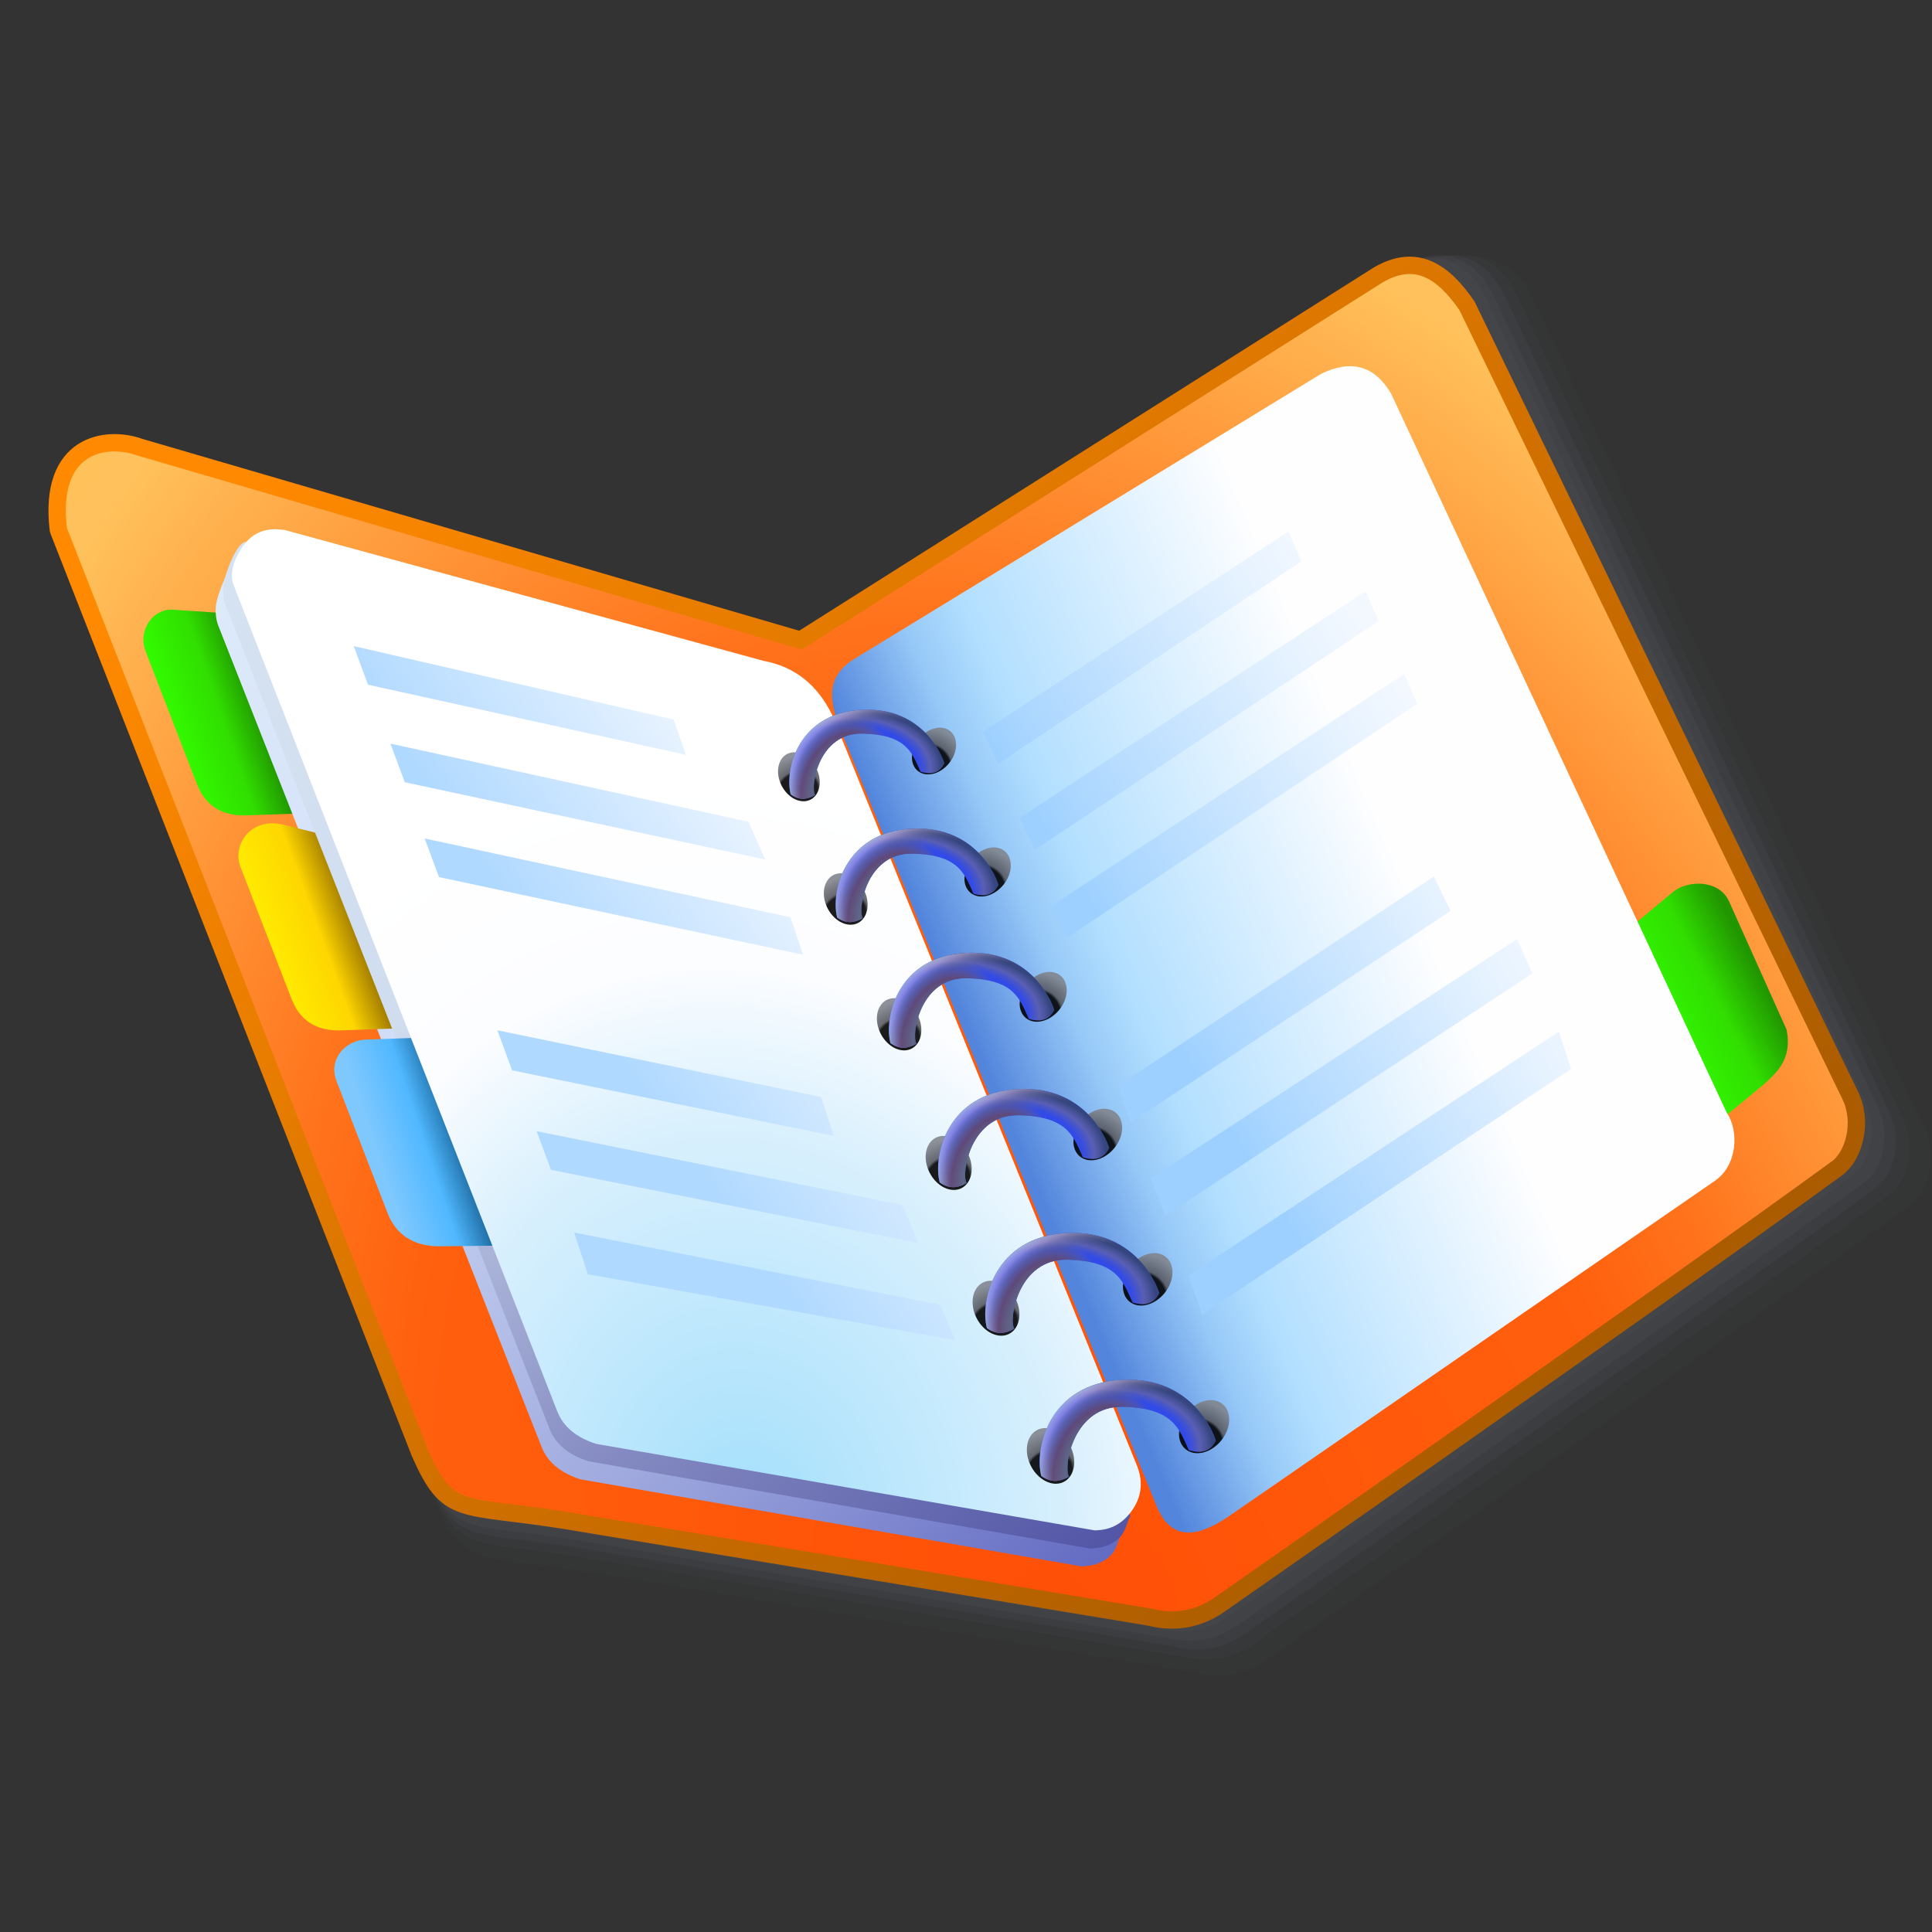 <?xml version="1.0" encoding="UTF-8" standalone="no"?>
<!-- Created with Inkscape (http://www.inkscape.org/) -->

<svg
   width="256mm"
   height="256mm"
   viewBox="0 0 256 256"
   version="1.1"
   id="svg1"
   inkscape:version="1.3.2 (091e20ef0f, 2023-11-25)"
   xml:space="preserve"
   sodipodi:docname="kadressbook-xp.svg"
   xmlns:inkscape="http://www.inkscape.org/namespaces/inkscape"
   xmlns:sodipodi="http://sodipodi.sourceforge.net/DTD/sodipodi-0.dtd"
   xmlns:xlink="http://www.w3.org/1999/xlink"
   xmlns="http://www.w3.org/2000/svg"
   xmlns:svg="http://www.w3.org/2000/svg"
   xmlns:rdf="http://www.w3.org/1999/02/22-rdf-syntax-ns#"
   xmlns:cc="http://creativecommons.org/ns#"
   xmlns:dc="http://purl.org/dc/elements/1.1/"><rect x="0" y="0" width="256" height="256" fill="#333333" stroke="none"/><defs
     id="defs1"><linearGradient
       id="linearGradient132"
       inkscape:collect="always"><stop
         style="stop-color:#ff8900;stop-opacity:1;"
         offset="0"
         id="stop132" /><stop
         style="stop-color:#ab5c00;stop-opacity:1;"
         offset="1"
         id="stop133" /></linearGradient><linearGradient
       id="linearGradient84"
       inkscape:collect="always"><stop
         style="stop-color:#000000;stop-opacity:1;"
         offset="0"
         id="stop84" /><stop
         style="stop-color:#000000;stop-opacity:1;"
         offset="0.508"
         id="stop87" /><stop
         style="stop-color:#56575e;stop-opacity:1;"
         offset="0.584"
         id="stop86" /><stop
         style="stop-color:#80848d;stop-opacity:1;"
         offset="1"
         id="stop85" /></linearGradient><linearGradient
       id="linearGradient50"
       inkscape:collect="always"><stop
         style="stop-color:#1b1c1d;stop-opacity:1;"
         offset="0"
         id="stop50" /><stop
         style="stop-color:#606885;stop-opacity:0.961;"
         offset="0.346"
         id="stop54" /><stop
         style="stop-color:#624971;stop-opacity:0.927;"
         offset="0.476"
         id="stop52" /><stop
         style="stop-color:#6c6f77;stop-opacity:0;"
         offset="0.634"
         id="stop53" /><stop
         style="stop-color:#6c6f77;stop-opacity:0;"
         offset="1"
         id="stop51" /></linearGradient><linearGradient
       id="linearGradient49"
       inkscape:collect="always"><stop
         style="stop-color:#15151f;stop-opacity:0;"
         offset="0"
         id="stop45" /><stop
         style="stop-color:#474b67;stop-opacity:0;"
         offset="0.335"
         id="stop46" /><stop
         style="stop-color:#56597c;stop-opacity:0;"
         offset="0.75"
         id="stop47" /><stop
         style="stop-color:#cbb8e0;stop-opacity:0.541;"
         offset="0.912"
         id="stop48" /><stop
         style="stop-color:#a3caec;stop-opacity:0.898;"
         offset="1"
         id="stop49" /></linearGradient><linearGradient
       id="linearGradient40"
       inkscape:collect="always"><stop
         style="stop-color:#61618d;stop-opacity:0;"
         offset="0"
         id="stop40" /><stop
         style="stop-color:#5a5f83;stop-opacity:0;"
         offset="0.5"
         id="stop42" /><stop
         style="stop-color:#636790;stop-opacity:0;"
         offset="0.75"
         id="stop43" /><stop
         style="stop-color:#7b7088;stop-opacity:0.541;"
         offset="0.875"
         id="stop44" /><stop
         style="stop-color:#36434e;stop-opacity:0.686;"
         offset="1"
         id="stop41" /></linearGradient><linearGradient
       id="linearGradient38"
       inkscape:collect="always"><stop
         style="stop-color:#b0d9ff;stop-opacity:1"
         offset="0"
         id="stop38" /><stop
         style="stop-color:#e6f2ff;stop-opacity:1"
         offset="1"
         id="stop39" /></linearGradient><linearGradient
       id="linearGradient37"
       inkscape:collect="always"><stop
         style="stop-color:#32fa00;stop-opacity:1;"
         offset="0"
         id="stop35" /><stop
         style="stop-color:#31de00;stop-opacity:1;"
         offset="0.578"
         id="stop36" /><stop
         style="stop-color:#219600;stop-opacity:1;"
         offset="1"
         id="stop37" /></linearGradient><linearGradient
       id="linearGradient34"
       inkscape:collect="always"><stop
         style="stop-color:#a3dffc;stop-opacity:1;"
         offset="0"
         id="stop31" /><stop
         style="stop-color:#d9f0fd;stop-opacity:1"
         offset="0.523"
         id="stop32" /><stop
         style="stop-color:#fcfdff;stop-opacity:1"
         offset="0.737"
         id="stop33" /><stop
         style="stop-color:#ffffff;stop-opacity:1"
         offset="1"
         id="stop34" /></linearGradient><linearGradient
       id="linearGradient30"
       inkscape:collect="always"><stop
         style="stop-color:#7ec8fe;stop-opacity:1"
         offset="0"
         id="stop28" /><stop
         style="stop-color:#50b8ff;stop-opacity:1"
         offset="0.579"
         id="stop29" /><stop
         style="stop-color:#1b689d;stop-opacity:1;"
         offset="1"
         id="stop30" /></linearGradient><linearGradient
       id="linearGradient27"
       inkscape:collect="always"><stop
         style="stop-color:#ffec00;stop-opacity:1"
         offset="0"
         id="stop25" /><stop
         style="stop-color:#fed600;stop-opacity:1"
         offset="0.579"
         id="stop26" /><stop
         style="stop-color:#967000;stop-opacity:1;"
         offset="1"
         id="stop27" /></linearGradient><linearGradient
       id="linearGradient24"
       inkscape:collect="always"><stop
         style="stop-color:#d5e2f1;stop-opacity:1"
         offset="0"
         id="stop21" /><stop
         style="stop-color:#d0ddef;stop-opacity:1"
         offset="0.341"
         id="stop22" /><stop
         style="stop-color:#8288c0;stop-opacity:1"
         offset="0.713"
         id="stop23" /><stop
         style="stop-color:#5356a6;stop-opacity:1"
         offset="1"
         id="stop24" /></linearGradient><linearGradient
       id="linearGradient17"
       inkscape:collect="always"><stop
         style="stop-color:#ddeafa;stop-opacity:1"
         offset="0"
         id="stop17" /><stop
         style="stop-color:#d1ddf7;stop-opacity:1"
         offset="0.341"
         id="stop19" /><stop
         style="stop-color:#9fa9de;stop-opacity:1"
         offset="0.713"
         id="stop20" /><stop
         style="stop-color:#646cc3;stop-opacity:1"
         offset="1"
         id="stop18" /></linearGradient><linearGradient
       id="linearGradient12"
       inkscape:collect="always"><stop
         style="stop-color:#9dd0ff;stop-opacity:1;"
         offset="0"
         id="stop13" /><stop
         style="stop-color:#aad6ff;stop-opacity:1"
         offset="0.111"
         id="stop15" /><stop
         style="stop-color:#e3f1ff;stop-opacity:1"
         offset="0.75"
         id="stop16" /><stop
         style="stop-color:#f3f8ff;stop-opacity:1"
         offset="1"
         id="stop14" /></linearGradient><linearGradient
       id="linearGradient8"
       inkscape:collect="always"><stop
         style="stop-color:#5385dc;stop-opacity:1"
         offset="0"
         id="stop9" /><stop
         style="stop-color:#97c9f8;stop-opacity:1"
         offset="0.22"
         id="stop11" /><stop
         style="stop-color:#b2dfff;stop-opacity:1"
         offset="0.353"
         id="stop12" /><stop
         style="stop-color:#fefeff;stop-opacity:1"
         offset="1"
         id="stop10" /></linearGradient><linearGradient
       id="linearGradient6"
       inkscape:collect="always"><stop
         style="stop-color:#32fa00;stop-opacity:1;"
         offset="0"
         id="stop6" /><stop
         style="stop-color:#31de00;stop-opacity:1;"
         offset="0.579"
         id="stop8" /><stop
         style="stop-color:#219600;stop-opacity:1;"
         offset="1"
         id="stop7" /></linearGradient><linearGradient
       id="linearGradient1"
       inkscape:collect="always"><stop
         style="stop-color:#ff4f07;stop-opacity:1"
         offset="0"
         id="stop1" /><stop
         style="stop-color:#ff600d;stop-opacity:1"
         offset="0.485"
         id="stop3" /><stop
         style="stop-color:#ff731c;stop-opacity:1"
         offset="0.589"
         id="stop4" /><stop
         style="stop-color:#ffc15b;stop-opacity:1"
         offset="0.885"
         id="stop5" /><stop
         style="stop-color:#ffc258;stop-opacity:1"
         offset="1"
         id="stop2" /></linearGradient><radialGradient
       inkscape:collect="always"
       xlink:href="#linearGradient1"
       id="radialGradient2"
       cx="84.779"
       cy="200.845"
       fx="84.779"
       fy="200.845"
       r="39.088"
       gradientTransform="matrix(4.084,-1.343,1.874,5.698,-582.654,-813.549)"
       gradientUnits="userSpaceOnUse" /><linearGradient
       inkscape:collect="always"
       xlink:href="#linearGradient6"
       id="linearGradient7"
       x1="219.052"
       y1="135.24"
       x2="232.592"
       y2="128.291"
       gradientUnits="userSpaceOnUse" /><linearGradient
       inkscape:collect="always"
       xlink:href="#linearGradient8"
       id="linearGradient10"
       x1="119.244"
       y1="114.79"
       x2="175.204"
       y2="90.834"
       gradientUnits="userSpaceOnUse" /><linearGradient
       inkscape:collect="always"
       xlink:href="#linearGradient12"
       id="linearGradient14"
       x1="131.029"
       y1="98.222"
       x2="173.859"
       y2="71.829"
       gradientUnits="userSpaceOnUse" /><linearGradient
       inkscape:collect="always"
       xlink:href="#linearGradient37"
       id="linearGradient16"
       gradientUnits="userSpaceOnUse"
       x1="236.658"
       y1="135.026"
       x2="226.409"
       y2="140.067"
       gradientTransform="matrix(-0.705,0.709,0.709,0.705,96.214,-160.289)" /><linearGradient
       inkscape:collect="always"
       xlink:href="#linearGradient17"
       id="linearGradient18"
       x1="32.383"
       y1="76.372"
       x2="146.275"
       y2="206.248"
       gradientUnits="userSpaceOnUse" /><linearGradient
       inkscape:collect="always"
       xlink:href="#linearGradient24"
       id="linearGradient20"
       gradientUnits="userSpaceOnUse"
       x1="32.383"
       y1="76.372"
       x2="146.275"
       y2="206.248"
       gradientTransform="matrix(1.002,0,0,1.003,0.933,-2.883)" /><linearGradient
       inkscape:collect="always"
       xlink:href="#linearGradient27"
       id="linearGradient25"
       gradientUnits="userSpaceOnUse"
       gradientTransform="matrix(-0.705,0.709,0.709,0.705,108.759,-131.799)"
       x1="236.79"
       y1="134.491"
       x2="225.273"
       y2="139.87" /><linearGradient
       inkscape:collect="always"
       xlink:href="#linearGradient30"
       id="linearGradient28"
       gradientUnits="userSpaceOnUse"
       gradientTransform="matrix(-0.705,0.709,0.709,0.705,121.489,-103.418)"
       x1="234.903"
       y1="135.441"
       x2="225.007"
       y2="140.405" /><radialGradient
       inkscape:collect="always"
       xlink:href="#linearGradient34"
       id="radialGradient31"
       cx="91.39"
       cy="193.314"
       fx="91.39"
       fy="193.314"
       r="60.211"
       gradientTransform="matrix(1.35,-0.283,0.344,1.643,-90.759,-90.124)"
       gradientUnits="userSpaceOnUse" /><linearGradient
       inkscape:collect="always"
       xlink:href="#linearGradient38"
       id="linearGradient39"
       x1="50.932"
       y1="96.1"
       x2="76.257"
       y2="78.147"
       gradientUnits="userSpaceOnUse" /><radialGradient
       inkscape:collect="always"
       xlink:href="#linearGradient40"
       id="radialGradient41"
       cx="113.635"
       cy="102.198"
       fx="113.635"
       fy="102.198"
       r="10.948"
       gradientTransform="matrix(1.181,-1.2716566e-6,8.2321907e-7,0.765,-20.779,23.419)"
       gradientUnits="userSpaceOnUse" /><radialGradient
       inkscape:collect="always"
       xlink:href="#linearGradient49"
       id="radialGradient45"
       gradientUnits="userSpaceOnUse"
       gradientTransform="matrix(1.356,0.06,-0.044,0.994,-36.474,-7.119)"
       cx="118.106"
       cy="103.469"
       fx="118.106"
       fy="103.469"
       r="10.948" /><radialGradient
       inkscape:collect="always"
       xlink:href="#linearGradient50"
       id="radialGradient51"
       cx="111.938"
       cy="106.733"
       fx="111.938"
       fy="106.733"
       r="10.948"
       gradientTransform="matrix(0.926,0.378,-0.539,1.321,65.934,-79.699)"
       gradientUnits="userSpaceOnUse" /><radialGradient
       inkscape:collect="always"
       xlink:href="#linearGradient84"
       id="radialGradient85"
       cx="101.509"
       cy="105.181"
       fx="101.509"
       fy="105.181"
       r="2.74"
       gradientTransform="matrix(2.025,0.045,-0.04,1.784,-154.667,-50.769)"
       gradientUnits="userSpaceOnUse" /><radialGradient
       inkscape:collect="always"
       xlink:href="#linearGradient84"
       id="radialGradient87"
       gradientUnits="userSpaceOnUse"
       gradientTransform="matrix(2.025,0.045,-0.04,1.784,-42.736,-192.615)"
       cx="102.42"
       cy="105.172"
       fx="102.42"
       fy="105.172"
       r="2.74" /><radialGradient
       inkscape:collect="always"
       xlink:href="#linearGradient84"
       id="radialGradient92"
       gradientUnits="userSpaceOnUse"
       gradientTransform="matrix(2.025,0.045,-0.04,1.784,-154.667,-50.769)"
       cx="101.509"
       cy="105.181"
       fx="101.509"
       fy="105.181"
       r="2.74" /><radialGradient
       inkscape:collect="always"
       xlink:href="#linearGradient84"
       id="radialGradient93"
       gradientUnits="userSpaceOnUse"
       gradientTransform="matrix(2.025,0.045,-0.04,1.784,-42.736,-192.615)"
       cx="102.42"
       cy="105.172"
       fx="102.42"
       fy="105.172"
       r="2.74" /><radialGradient
       inkscape:collect="always"
       xlink:href="#linearGradient40"
       id="radialGradient94"
       gradientUnits="userSpaceOnUse"
       gradientTransform="matrix(1.181,-1.2716566e-6,8.2321907e-7,0.765,-20.779,23.419)"
       cx="113.635"
       cy="102.198"
       fx="113.635"
       fy="102.198"
       r="10.948" /><radialGradient
       inkscape:collect="always"
       xlink:href="#linearGradient49"
       id="radialGradient95"
       gradientUnits="userSpaceOnUse"
       gradientTransform="matrix(1.356,0.06,-0.044,0.994,-36.474,-7.119)"
       cx="118.106"
       cy="103.469"
       fx="118.106"
       fy="103.469"
       r="10.948" /><radialGradient
       inkscape:collect="always"
       xlink:href="#linearGradient50"
       id="radialGradient96"
       gradientUnits="userSpaceOnUse"
       gradientTransform="matrix(0.926,0.378,-0.539,1.321,65.934,-79.699)"
       cx="111.938"
       cy="106.733"
       fx="111.938"
       fy="106.733"
       r="10.948" /><radialGradient
       inkscape:collect="always"
       xlink:href="#linearGradient84"
       id="radialGradient100"
       gradientUnits="userSpaceOnUse"
       gradientTransform="matrix(2.025,0.045,-0.04,1.784,-154.667,-50.769)"
       cx="101.509"
       cy="105.181"
       fx="101.509"
       fy="105.181"
       r="2.74" /><radialGradient
       inkscape:collect="always"
       xlink:href="#linearGradient84"
       id="radialGradient101"
       gradientUnits="userSpaceOnUse"
       gradientTransform="matrix(2.025,0.045,-0.04,1.784,-42.736,-192.615)"
       cx="102.42"
       cy="105.172"
       fx="102.42"
       fy="105.172"
       r="2.74" /><radialGradient
       inkscape:collect="always"
       xlink:href="#linearGradient40"
       id="radialGradient102"
       gradientUnits="userSpaceOnUse"
       gradientTransform="matrix(1.181,-1.2716566e-6,8.2321907e-7,0.765,-20.779,23.419)"
       cx="113.635"
       cy="102.198"
       fx="113.635"
       fy="102.198"
       r="10.948" /><radialGradient
       inkscape:collect="always"
       xlink:href="#linearGradient49"
       id="radialGradient103"
       gradientUnits="userSpaceOnUse"
       gradientTransform="matrix(1.356,0.06,-0.044,0.994,-36.474,-7.119)"
       cx="118.106"
       cy="103.469"
       fx="118.106"
       fy="103.469"
       r="10.948" /><radialGradient
       inkscape:collect="always"
       xlink:href="#linearGradient50"
       id="radialGradient104"
       gradientUnits="userSpaceOnUse"
       gradientTransform="matrix(0.926,0.378,-0.539,1.321,65.934,-79.699)"
       cx="111.938"
       cy="106.733"
       fx="111.938"
       fy="106.733"
       r="10.948" /><radialGradient
       inkscape:collect="always"
       xlink:href="#linearGradient84"
       id="radialGradient108"
       gradientUnits="userSpaceOnUse"
       gradientTransform="matrix(2.025,0.045,-0.04,1.784,-154.667,-50.769)"
       cx="101.509"
       cy="105.181"
       fx="101.509"
       fy="105.181"
       r="2.74" /><radialGradient
       inkscape:collect="always"
       xlink:href="#linearGradient84"
       id="radialGradient109"
       gradientUnits="userSpaceOnUse"
       gradientTransform="matrix(2.025,0.045,-0.04,1.784,-42.736,-192.615)"
       cx="102.42"
       cy="105.172"
       fx="102.42"
       fy="105.172"
       r="2.74" /><radialGradient
       inkscape:collect="always"
       xlink:href="#linearGradient40"
       id="radialGradient110"
       gradientUnits="userSpaceOnUse"
       gradientTransform="matrix(1.181,-1.2716566e-6,8.2321907e-7,0.765,-20.779,23.419)"
       cx="113.635"
       cy="102.198"
       fx="113.635"
       fy="102.198"
       r="10.948" /><radialGradient
       inkscape:collect="always"
       xlink:href="#linearGradient49"
       id="radialGradient111"
       gradientUnits="userSpaceOnUse"
       gradientTransform="matrix(1.356,0.06,-0.044,0.994,-36.474,-7.119)"
       cx="118.106"
       cy="103.469"
       fx="118.106"
       fy="103.469"
       r="10.948" /><radialGradient
       inkscape:collect="always"
       xlink:href="#linearGradient50"
       id="radialGradient112"
       gradientUnits="userSpaceOnUse"
       gradientTransform="matrix(0.926,0.378,-0.539,1.321,65.934,-79.699)"
       cx="111.938"
       cy="106.733"
       fx="111.938"
       fy="106.733"
       r="10.948" /><radialGradient
       inkscape:collect="always"
       xlink:href="#linearGradient84"
       id="radialGradient116"
       gradientUnits="userSpaceOnUse"
       gradientTransform="matrix(2.025,0.045,-0.04,1.784,-154.667,-50.769)"
       cx="101.509"
       cy="105.181"
       fx="101.509"
       fy="105.181"
       r="2.74" /><radialGradient
       inkscape:collect="always"
       xlink:href="#linearGradient84"
       id="radialGradient117"
       gradientUnits="userSpaceOnUse"
       gradientTransform="matrix(2.025,0.045,-0.04,1.784,-42.736,-192.615)"
       cx="102.42"
       cy="105.172"
       fx="102.42"
       fy="105.172"
       r="2.74" /><radialGradient
       inkscape:collect="always"
       xlink:href="#linearGradient40"
       id="radialGradient118"
       gradientUnits="userSpaceOnUse"
       gradientTransform="matrix(1.181,-1.2716566e-6,8.2321907e-7,0.765,-20.779,23.419)"
       cx="113.635"
       cy="102.198"
       fx="113.635"
       fy="102.198"
       r="10.948" /><radialGradient
       inkscape:collect="always"
       xlink:href="#linearGradient49"
       id="radialGradient119"
       gradientUnits="userSpaceOnUse"
       gradientTransform="matrix(1.356,0.06,-0.044,0.994,-36.474,-7.119)"
       cx="118.106"
       cy="103.469"
       fx="118.106"
       fy="103.469"
       r="10.948" /><radialGradient
       inkscape:collect="always"
       xlink:href="#linearGradient50"
       id="radialGradient120"
       gradientUnits="userSpaceOnUse"
       gradientTransform="matrix(0.926,0.378,-0.539,1.321,65.934,-79.699)"
       cx="111.938"
       cy="106.733"
       fx="111.938"
       fy="106.733"
       r="10.948" /><radialGradient
       inkscape:collect="always"
       xlink:href="#linearGradient84"
       id="radialGradient124"
       gradientUnits="userSpaceOnUse"
       gradientTransform="matrix(2.025,0.045,-0.04,1.784,-154.667,-50.769)"
       cx="101.509"
       cy="105.181"
       fx="101.509"
       fy="105.181"
       r="2.74" /><radialGradient
       inkscape:collect="always"
       xlink:href="#linearGradient84"
       id="radialGradient125"
       gradientUnits="userSpaceOnUse"
       gradientTransform="matrix(2.025,0.045,-0.04,1.784,-42.736,-192.615)"
       cx="102.42"
       cy="105.172"
       fx="102.42"
       fy="105.172"
       r="2.74" /><radialGradient
       inkscape:collect="always"
       xlink:href="#linearGradient40"
       id="radialGradient126"
       gradientUnits="userSpaceOnUse"
       gradientTransform="matrix(1.181,-1.2716566e-6,8.2321907e-7,0.765,-20.779,23.419)"
       cx="113.635"
       cy="102.198"
       fx="113.635"
       fy="102.198"
       r="10.948" /><radialGradient
       inkscape:collect="always"
       xlink:href="#linearGradient49"
       id="radialGradient127"
       gradientUnits="userSpaceOnUse"
       gradientTransform="matrix(1.356,0.06,-0.044,0.994,-36.474,-7.119)"
       cx="118.106"
       cy="103.469"
       fx="118.106"
       fy="103.469"
       r="10.948" /><radialGradient
       inkscape:collect="always"
       xlink:href="#linearGradient50"
       id="radialGradient128"
       gradientUnits="userSpaceOnUse"
       gradientTransform="matrix(0.926,0.378,-0.539,1.321,65.934,-79.699)"
       cx="111.938"
       cy="106.733"
       fx="111.938"
       fy="106.733"
       r="10.948" /><linearGradient
       inkscape:collect="always"
       xlink:href="#linearGradient132"
       id="linearGradient133"
       x1="27.028"
       y1="69.397"
       x2="169.635"
       y2="219.076"
       gradientUnits="userSpaceOnUse" /></defs><sodipodi:namedview
     id="base"
     pagecolor="#ffffff"
     bordercolor="#000000"
     borderopacity="0.3"
     inkscape:pageopacity="0.0"
     inkscape:pageshadow="2"
     inkscape:zoom="0.98994949"
     inkscape:cx="505.07627"
     inkscape:cy="476.792"
     inkscape:document-units="mm"
     inkscape:showpageshadow="2"
     inkscape:pagecheckerboard="0"
     inkscape:deskcolor="#d1d1d1"
     inkscape:current-layer="g12" /><g
     id="g12"
     style="display:inline"><g
       id="g128"
       inkscape:label="shadow"
       style="display:inline"
       transform="matrix(1.007,0,0,1.007,-0.053,-0.267)"><path
         id="path128"
         style="display:inline;fill:#4b4c52;fill-opacity:0.066;stroke-width:4.344;stroke-linecap:round;stroke-linejoin:round"
         d="m 18.874,59.979 90.564,26.452 80.173,-50.945 c 5.274,-3.107 9.795,-0.898 12.21,4.221 l 51.472,109.103 c 1.799,3.813 0.425,8.361 -1.77,9.963 -23.076,16.847 -84.23,59.522 -84.23,59.522 -2.882,2.14 -6.181,2.991 -10.076,2 L 77.061,207.033 c -14.356,-2.278 -15.906,-0.421 -19.79,-9.26 L 7.743,71.33 C 6.298,59.419 14.366,58.346 18.874,59.979 Z"
         sodipodi:nodetypes="cccssscccccc" /><path
         id="path129"
         style="display:inline;fill:#4b4c52;fill-opacity:0.142;stroke-width:4.294;stroke-linecap:round;stroke-linejoin:round"
         d="M 18.745,59.728 108.28,85.879 187.712,35.19 c 5.214,-3.072 9.696,-0.893 12.071,4.173 L 250.499,147.549 c 1.769,3.774 0.42,8.266 -1.75,9.85 -22.814,16.655 -83.272,58.845 -83.272,58.845 -2.849,2.115 -6.111,2.957 -9.961,1.977 L 76.27,205.109 c -14.193,-2.252 -15.725,-0.417 -19.565,-9.155 L 7.741,70.95 C 6.312,59.174 14.289,58.113 18.745,59.728 Z"
         sodipodi:nodetypes="cccssscccccc" /><path
         id="path130"
         style="display:inline;fill:#4b4c52;fill-opacity:0.273;stroke-width:4.263;stroke-linecap:round;stroke-linejoin:round"
         d="m 18.663,59.568 88.879,25.96 78.653,-50.254 c 5.176,-3.049 9.617,-0.883 11.983,4.142 l 50.542,107.33 c 1.763,3.743 0.417,8.205 -1.737,9.778 -22.647,16.533 -82.662,58.414 -82.662,58.414 -2.828,2.1 -6.066,2.935 -9.888,1.963 L 75.768,203.886 c -14.089,-2.235 -15.61,-0.414 -19.421,-9.088 L 7.739,70.708 C 6.321,59.018 14.24,57.965 18.663,59.568 Z"
         sodipodi:nodetypes="cccssscccccc" /><path
         id="path131"
         style="display:inline;fill:#4b4c52;fill-opacity:0.335;stroke-width:4.236;stroke-linecap:round;stroke-linejoin:round"
         d="M 18.593,59.431 106.911,85.227 184.776,35.265 c 5.143,-3.03 9.545,-0.872 11.907,4.116 L 247.197,146.058 c 1.76,3.716 0.414,8.154 -1.726,9.716 -22.504,16.429 -82.14,58.045 -82.14,58.045 -2.811,2.086 -6.028,2.917 -9.826,1.95 l -78.168,-12.933 c -14,-2.221 -15.512,-0.411 -19.299,-9.03 L 7.738,70.5 C 6.329,58.885 14.197,57.839 18.593,59.431 Z"
         sodipodi:nodetypes="cccssscccccc" /><path
         id="path132"
         style="display:inline;fill:#4b4c52;fill-opacity:0.295;stroke-width:4.206;stroke-linecap:round;stroke-linejoin:round"
         d="m 18.516,59.281 87.702,25.616 77.591,-49.359 c 5.107,-3.009 9.484,-0.869 11.824,4.087 l 49.892,105.679 c 1.743,3.692 0.411,8.097 -1.714,9.648 -22.347,16.314 -81.567,57.64 -81.567,57.64 -2.791,2.072 -5.986,2.896 -9.757,1.937 L 74.864,201.686 c -13.902,-2.206 -15.403,-0.408 -19.164,-8.967 L 7.737,70.273 C 6.338,58.738 14.151,57.7 18.516,59.281 Z"
         sodipodi:nodetypes="cccssscccccc" /></g><path
       id="rect1"
       style="display:inline;fill:url(#radialGradient2);stroke:url(#linearGradient133);stroke-width:2.3;stroke-linecap:round;stroke-linejoin:round;stroke-dasharray:none;stroke-opacity:1"
       d="m 18.5,59.248 87.568,25.577 76.516,-48.371 c 5.099,-3.004 8.712,-0.432 11.806,4.081 l 50.774,104.605 c 1.78,3.667 0.411,8.084 -1.711,9.634 -22.313,16.289 -81.443,57.553 -81.443,57.553 -2.787,2.069 -5.976,2.892 -9.742,1.934 L 74.762,201.438 c -13.881,-2.202 -15.38,-0.407 -19.135,-8.954 L 7.737,70.224 C 6.34,58.707 14.141,57.67 18.5,59.248 Z"
       sodipodi:nodetypes="ccccsscccccc" /><path
       id="rect5"
       style="display:inline;fill:url(#linearGradient7);stroke-width:4.2;stroke-linecap:round;stroke-linejoin:round"
       d="m 215.11,123.664 6.528,-5.446 c 1.977,-1.649 6.168,-1.688 7.472,1.219 l 7.626,17.005 c 0.734,3.8 -1.131,5.521 -3.007,7.233 l -7.538,6.214 -2.861,-0.668 -9.689,-23.536 z"
       sodipodi:nodetypes="csscccccc" /><path
       id="rect6"
       style="display:inline;fill:url(#linearGradient10);stroke-width:4.2;stroke-linecap:round;stroke-linejoin:round"
       d="m 113.258,87.273 61.781,-37.727 c 3.971,-1.943 7.097,-1.144 9.304,2.646 l 44.471,95.269 c 1.633,2.386 1.426,7.018 -1.659,9.055 l -64.188,44.298 c -3.338,2.304 -7.524,4.115 -9.706,-1.245 L 111.473,96.924 c -1.628,-3.998 -2.156,-7.244 1.785,-9.65 z"
       sodipodi:nodetypes="sccccssss" /><path
       id="rect12"
       style="fill:url(#linearGradient14);stroke-width:4.2;stroke-linecap:round;stroke-linejoin:round"
       d="m 130.244,96.952 40.475,-26.527 1.737,3.942 -40.207,26.844 z m 4.849,11.416 45.861,-30.023 1.737,3.942 -45.594,30.34 z m 4.158,11.717 46.806,-30.779 1.737,3.942 -46.538,31.096 z m 8.882,23.813 41.868,-27.755 2.21,4.556 -42.404,28.049 z m 4.396,12.223 48.493,-31.677 2.033,4.533 -48.639,32.112 z m 4.941,12.886 49.094,-32.306 1.604,4.944 -48.859,32.519 z"
       sodipodi:nodetypes="cccccccccccccccccccccccccccccc" /><path
       id="path16"
       style="display:inline;fill:url(#linearGradient16);stroke-width:4.2;stroke-linecap:round;stroke-linejoin:round"
       d="m 31.48,81.369 -8.559,-0.582 c -2.569,-0.175 -4.751,2.618 -3.601,5.59 l 6.77,17.507 c 1.396,3.609 4.261,4.273 6.797,4.15 l 9.911,-0.348 1.544,-2.5 -10.393,-23.434 z"
       sodipodi:nodetypes="csssccccc" /><path
       id="rect16"
       style="display:inline;fill:url(#linearGradient18);stroke-width:4.2;stroke-linecap:round;stroke-linejoin:round"
       d="m 28.976,83.036 c -0.526,-1.239 -0.477,-2.682 -0.176,-3.709 0.372,-1.27 1.659,-5.018 2.994,-4.834 l 70.131,18.332 5.546,4.862 41.143,105.572 c -0.549,0.778 -0.515,2.186 -1.845,3.2 -1.33,1.013 -2.664,1.041 -3.476,1.093 l -66.342,-11.526 c -2.598,-0.816 -4.362,-2.215 -5.178,-4.277 z"
       sodipodi:nodetypes="cscccczcccc" /><path
       id="path24"
       style="display:inline;fill:url(#linearGradient25);stroke-width:4.2;stroke-linecap:round;stroke-linejoin:round"
       d="m 44.071,110.898 -6.527,-1.622 c -4.241,-1.054 -6.83,2.618 -5.68,5.59 l 6.77,17.507 c 1.396,3.609 4.261,4.273 6.797,4.15 l 9.911,-0.348 1.544,-2.5 -10.345,-22.395 z"
       sodipodi:nodetypes="csssccccc" /><path
       id="path20"
       style="fill:url(#linearGradient20);stroke-width:4.209;stroke-linecap:round;stroke-linejoin:round"
       d="M 29.957,80.361 C 29.43,79.118 29.479,77.672 29.781,76.642 30.154,75.369 31.443,71.611 32.78,71.796 l 66.178,23.778 5.555,4.874 45.282,100.438 c -0.55,0.78 -0.516,2.192 -1.848,3.208 -1.332,1.016 -2.668,1.043 -3.482,1.096 L 78.012,193.634 c -2.602,-0.818 -4.369,-2.22 -5.187,-4.288 z"
       sodipodi:nodetypes="cscccczcccc" /><path
       id="path28"
       style="display:inline;fill:url(#linearGradient28);stroke-width:4.2;stroke-linecap:round;stroke-linejoin:round"
       d="m 55.951,137.483 -7.52,0.268 c -2.573,0.092 -4.987,2.524 -3.838,5.496 l 6.77,17.507 c 1.396,3.609 4.447,4.415 6.986,4.386 l 9.911,-0.112 1.355,-2.972 -11.196,-24.19 z"
       sodipodi:nodetypes="csssscccc" /><path
       id="path27"
       style="display:inline;fill:url(#radialGradient31);stroke-width:4.213;stroke-linecap:round;stroke-linejoin:round"
       d="m 31.026,77.714 c -0.527,-1.246 -0.459,-3.096 1.26,-5.467 1.72,-2.371 4.099,-2.206 5.435,-2.021 l 63.432,17.335 c 4.288,0.792 7.207,3.308 9.09,7.127 l 40.287,99.203 c 0.36,0.885 1.422,3.367 -0.443,6.124 -1.865,2.756 -4.202,2.717 -5.015,2.77 L 79.027,191.328 c -2.599,-0.82 -4.365,-2.227 -5.181,-4.301 z"
       sodipodi:nodetypes="czcccszcccc" /><path
       id="rect37"
       style="fill:url(#linearGradient39);stroke-width:4.2;stroke-linecap:round;stroke-linejoin:round"
       d="m 46.869,85.612 42.381,9.733 1.654,4.677 -42.139,-9.294 z m 4.866,12.922 47.436,10.347 2.221,5.008 -47.761,-10.239 z m 4.536,12.568 48.475,10.442 1.654,4.961 -48.234,-10.286 z m 9.638,25.419 42.9,8.835 1.654,5.15 -42.612,-8.68 z m 5.197,13.371 48.523,9.78 1.984,5.008 -48.612,-9.672 z m 4.961,13.418 48.523,9.591 1.984,4.677 -48.659,-8.727 z"
       sodipodi:nodetypes="cccccccccccccccccccccccccccccc" /><g
       id="g44" /><g
       id="g54"><g
         id="g45"
         style="display:inline"
         transform="matrix(1.066,0,0,1.066,26.019,83.563)"><ellipse
           style="fill:url(#radialGradient85);fill-opacity:0.896;stroke-width:4.219;stroke-linecap:round;stroke-linejoin:round"
           id="path84"
           cx="47.682"
           cy="139.724"
           rx="2.74"
           ry="3.624"
           transform="rotate(-27.143)" /><ellipse
           style="fill:url(#radialGradient87);fill-opacity:0.896;stroke-width:4.219;stroke-linecap:round;stroke-linejoin:round"
           id="ellipse87"
           cx="159.613"
           cy="-2.122"
           rx="2.74"
           ry="3.624"
           transform="rotate(39.067)" /><path
           id="rect39"
           style="display:inline;fill:#324ae8;fill-opacity:1;stroke-width:4.2;stroke-linecap:round;stroke-linejoin:round"
           d="m 105.03,105.077 c -0.9,-3.295 0.871,-11.489 10.04,-11.954 9.169,-0.465 11.646,7.43 11.646,7.56 -0.613,1.278 -1.734,1.667 -3.355,1.181 -1.227,-2.701 -1.931,-5.202 -8.15,-5.386 -6.219,-0.184 -7.478,7.447 -6.733,8.693 -1.096,0.617 -2.228,0.794 -3.449,-0.095 z"
           sodipodi:nodetypes="czcczcc"
           inkscape:label="headcolor" /><path
           id="path44"
           style="fill:url(#radialGradient41);stroke-width:4.2;stroke-linecap:round;stroke-linejoin:round"
           d="m 105.03,105.077 c -0.9,-3.295 0.871,-11.489 10.04,-11.954 9.169,-0.465 11.646,7.43 11.646,7.56 -0.613,1.278 -1.734,1.667 -3.355,1.181 -1.227,-2.701 -1.931,-5.202 -8.15,-5.386 -6.219,-0.184 -7.478,7.447 -6.733,8.693 -1.096,0.617 -2.228,0.794 -3.449,-0.095 z"
           sodipodi:nodetypes="czcczcc" /><path
           id="path45"
           style="fill:url(#radialGradient45);stroke-width:4.2;stroke-linecap:round;stroke-linejoin:round"
           d="m 105.03,105.077 c -0.9,-3.295 0.871,-11.489 10.04,-11.954 9.169,-0.465 11.646,7.43 11.646,7.56 -0.613,1.278 -1.734,1.667 -3.355,1.181 -1.227,-2.701 -1.931,-5.202 -8.15,-5.386 -6.219,-0.184 -7.478,7.447 -6.733,8.693 -1.096,0.617 -2.228,0.794 -3.449,-0.095 z"
           sodipodi:nodetypes="czcczcc" /><path
           id="path49"
           style="fill:url(#radialGradient51);fill-opacity:1;stroke-width:4.2;stroke-linecap:round;stroke-linejoin:round"
           d="m 105.03,105.077 c -0.9,-3.295 0.871,-11.489 10.04,-11.954 9.169,-0.465 11.646,7.43 11.646,7.56 -0.613,1.278 -1.734,1.667 -3.355,1.181 -1.227,-2.701 -1.931,-5.202 -8.15,-5.386 -6.219,-0.184 -7.478,7.447 -6.733,8.693 -1.096,0.617 -2.228,0.794 -3.449,-0.095 z"
           sodipodi:nodetypes="czcczcc" /></g><g
         id="g92"
         style="display:inline"
         transform="matrix(1.053,0,0,1.053,20.174,65.327)"><ellipse
           style="fill:url(#radialGradient92);fill-opacity:0.896;stroke-width:4.219;stroke-linecap:round;stroke-linejoin:round"
           id="ellipse88"
           cx="47.682"
           cy="139.724"
           rx="2.74"
           ry="3.624"
           transform="rotate(-27.143)" /><ellipse
           style="fill:url(#radialGradient93);fill-opacity:0.896;stroke-width:4.219;stroke-linecap:round;stroke-linejoin:round"
           id="ellipse89"
           cx="159.613"
           cy="-2.122"
           rx="2.74"
           ry="3.624"
           transform="rotate(39.067)" /><path
           id="path89"
           style="display:inline;fill:#324ae8;fill-opacity:1;stroke-width:4.2;stroke-linecap:round;stroke-linejoin:round"
           d="m 105.03,105.077 c -0.9,-3.295 0.871,-11.489 10.04,-11.954 9.169,-0.465 11.646,7.43 11.646,7.56 -0.613,1.278 -1.734,1.667 -3.355,1.181 -1.227,-2.701 -1.931,-5.202 -8.15,-5.386 -6.219,-0.184 -7.478,7.447 -6.733,8.693 -1.096,0.617 -2.228,0.794 -3.449,-0.095 z"
           sodipodi:nodetypes="czcczcc"
           inkscape:label="headcolor" /><path
           id="path90"
           style="fill:url(#radialGradient94);stroke-width:4.2;stroke-linecap:round;stroke-linejoin:round"
           d="m 105.03,105.077 c -0.9,-3.295 0.871,-11.489 10.04,-11.954 9.169,-0.465 11.646,7.43 11.646,7.56 -0.613,1.278 -1.734,1.667 -3.355,1.181 -1.227,-2.701 -1.931,-5.202 -8.15,-5.386 -6.219,-0.184 -7.478,7.447 -6.733,8.693 -1.096,0.617 -2.228,0.794 -3.449,-0.095 z"
           sodipodi:nodetypes="czcczcc" /><path
           id="path91"
           style="fill:url(#radialGradient95);stroke-width:4.2;stroke-linecap:round;stroke-linejoin:round"
           d="m 105.03,105.077 c -0.9,-3.295 0.871,-11.489 10.04,-11.954 9.169,-0.465 11.646,7.43 11.646,7.56 -0.613,1.278 -1.734,1.667 -3.355,1.181 -1.227,-2.701 -1.931,-5.202 -8.15,-5.386 -6.219,-0.184 -7.478,7.447 -6.733,8.693 -1.096,0.617 -2.228,0.794 -3.449,-0.095 z"
           sodipodi:nodetypes="czcczcc" /><path
           id="path92"
           style="fill:url(#radialGradient96);fill-opacity:1;stroke-width:4.2;stroke-linecap:round;stroke-linejoin:round"
           d="m 105.03,105.077 c -0.9,-3.295 0.871,-11.489 10.04,-11.954 9.169,-0.465 11.646,7.43 11.646,7.56 -0.613,1.278 -1.734,1.667 -3.355,1.181 -1.227,-2.701 -1.931,-5.202 -8.15,-5.386 -6.219,-0.184 -7.478,7.447 -6.733,8.693 -1.096,0.617 -2.228,0.794 -3.449,-0.095 z"
           sodipodi:nodetypes="czcczcc" /></g><g
         id="g100"
         style="display:inline"
         transform="matrix(1.035,0,0,1.035,15.813,47.921)"><ellipse
           style="fill:url(#radialGradient100);fill-opacity:0.896;stroke-width:4.219;stroke-linecap:round;stroke-linejoin:round"
           id="ellipse96"
           cx="47.682"
           cy="139.724"
           rx="2.74"
           ry="3.624"
           transform="rotate(-27.143)" /><ellipse
           style="fill:url(#radialGradient101);fill-opacity:0.896;stroke-width:4.219;stroke-linecap:round;stroke-linejoin:round"
           id="ellipse97"
           cx="159.613"
           cy="-2.122"
           rx="2.74"
           ry="3.624"
           transform="rotate(39.067)" /><path
           id="path97"
           style="display:inline;fill:#324ae8;fill-opacity:1;stroke-width:4.2;stroke-linecap:round;stroke-linejoin:round"
           d="m 105.03,105.077 c -0.9,-3.295 0.871,-11.489 10.04,-11.954 9.169,-0.465 11.646,7.43 11.646,7.56 -0.613,1.278 -1.734,1.667 -3.355,1.181 -1.227,-2.701 -1.931,-5.202 -8.15,-5.386 -6.219,-0.184 -7.478,7.447 -6.733,8.693 -1.096,0.617 -2.228,0.794 -3.449,-0.095 z"
           sodipodi:nodetypes="czcczcc"
           inkscape:label="headcolor" /><path
           id="path98"
           style="fill:url(#radialGradient102);stroke-width:4.2;stroke-linecap:round;stroke-linejoin:round"
           d="m 105.03,105.077 c -0.9,-3.295 0.871,-11.489 10.04,-11.954 9.169,-0.465 11.646,7.43 11.646,7.56 -0.613,1.278 -1.734,1.667 -3.355,1.181 -1.227,-2.701 -1.931,-5.202 -8.15,-5.386 -6.219,-0.184 -7.478,7.447 -6.733,8.693 -1.096,0.617 -2.228,0.794 -3.449,-0.095 z"
           sodipodi:nodetypes="czcczcc" /><path
           id="path99"
           style="fill:url(#radialGradient103);stroke-width:4.2;stroke-linecap:round;stroke-linejoin:round"
           d="m 105.03,105.077 c -0.9,-3.295 0.871,-11.489 10.04,-11.954 9.169,-0.465 11.646,7.43 11.646,7.56 -0.613,1.278 -1.734,1.667 -3.355,1.181 -1.227,-2.701 -1.931,-5.202 -8.15,-5.386 -6.219,-0.184 -7.478,7.447 -6.733,8.693 -1.096,0.617 -2.228,0.794 -3.449,-0.095 z"
           sodipodi:nodetypes="czcczcc" /><path
           id="path100"
           style="fill:url(#radialGradient104);fill-opacity:1;stroke-width:4.2;stroke-linecap:round;stroke-linejoin:round"
           d="m 105.03,105.077 c -0.9,-3.295 0.871,-11.489 10.04,-11.954 9.169,-0.465 11.646,7.43 11.646,7.56 -0.613,1.278 -1.734,1.667 -3.355,1.181 -1.227,-2.701 -1.931,-5.202 -8.15,-5.386 -6.219,-0.184 -7.478,7.447 -6.733,8.693 -1.096,0.617 -2.228,0.794 -3.449,-0.095 z"
           sodipodi:nodetypes="czcczcc" /></g><g
         id="g108"
         style="display:inline"
         transform="translate(12.963,33.141)"><ellipse
           style="fill:url(#radialGradient108);fill-opacity:0.896;stroke-width:4.219;stroke-linecap:round;stroke-linejoin:round"
           id="ellipse104"
           cx="47.682"
           cy="139.724"
           rx="2.74"
           ry="3.624"
           transform="rotate(-27.143)" /><ellipse
           style="fill:url(#radialGradient109);fill-opacity:0.896;stroke-width:4.219;stroke-linecap:round;stroke-linejoin:round"
           id="ellipse105"
           cx="159.613"
           cy="-2.122"
           rx="2.74"
           ry="3.624"
           transform="rotate(39.067)" /><path
           id="path105"
           style="display:inline;fill:#324ae8;fill-opacity:1;stroke-width:4.2;stroke-linecap:round;stroke-linejoin:round"
           d="m 105.03,105.077 c -0.9,-3.295 0.871,-11.489 10.04,-11.954 9.169,-0.465 11.646,7.43 11.646,7.56 -0.613,1.278 -1.734,1.667 -3.355,1.181 -1.227,-2.701 -1.931,-5.202 -8.15,-5.386 -6.219,-0.184 -7.478,7.447 -6.733,8.693 -1.096,0.617 -2.228,0.794 -3.449,-0.095 z"
           sodipodi:nodetypes="czcczcc"
           inkscape:label="headcolor" /><path
           id="path106"
           style="fill:url(#radialGradient110);stroke-width:4.2;stroke-linecap:round;stroke-linejoin:round"
           d="m 105.03,105.077 c -0.9,-3.295 0.871,-11.489 10.04,-11.954 9.169,-0.465 11.646,7.43 11.646,7.56 -0.613,1.278 -1.734,1.667 -3.355,1.181 -1.227,-2.701 -1.931,-5.202 -8.15,-5.386 -6.219,-0.184 -7.478,7.447 -6.733,8.693 -1.096,0.617 -2.228,0.794 -3.449,-0.095 z"
           sodipodi:nodetypes="czcczcc" /><path
           id="path107"
           style="fill:url(#radialGradient111);stroke-width:4.2;stroke-linecap:round;stroke-linejoin:round"
           d="m 105.03,105.077 c -0.9,-3.295 0.871,-11.489 10.04,-11.954 9.169,-0.465 11.646,7.43 11.646,7.56 -0.613,1.278 -1.734,1.667 -3.355,1.181 -1.227,-2.701 -1.931,-5.202 -8.15,-5.386 -6.219,-0.184 -7.478,7.447 -6.733,8.693 -1.096,0.617 -2.228,0.794 -3.449,-0.095 z"
           sodipodi:nodetypes="czcczcc" /><path
           id="path108"
           style="fill:url(#radialGradient112);fill-opacity:1;stroke-width:4.2;stroke-linecap:round;stroke-linejoin:round"
           d="m 105.03,105.077 c -0.9,-3.295 0.871,-11.489 10.04,-11.954 9.169,-0.465 11.646,7.43 11.646,7.56 -0.613,1.278 -1.734,1.667 -3.355,1.181 -1.227,-2.701 -1.931,-5.202 -8.15,-5.386 -6.219,-0.184 -7.478,7.447 -6.733,8.693 -1.096,0.617 -2.228,0.794 -3.449,-0.095 z"
           sodipodi:nodetypes="czcczcc" /></g><g
         id="g116"
         style="display:inline"
         transform="matrix(0.985,0,0,0.985,7.479,18.08)"><ellipse
           style="fill:url(#radialGradient116);fill-opacity:0.896;stroke-width:4.219;stroke-linecap:round;stroke-linejoin:round"
           id="ellipse112"
           cx="47.682"
           cy="139.724"
           rx="2.74"
           ry="3.624"
           transform="rotate(-27.143)" /><ellipse
           style="fill:url(#radialGradient117);fill-opacity:0.896;stroke-width:4.219;stroke-linecap:round;stroke-linejoin:round"
           id="ellipse113"
           cx="159.613"
           cy="-2.122"
           rx="2.74"
           ry="3.624"
           transform="rotate(39.067)" /><path
           id="path113"
           style="display:inline;fill:#324ae8;fill-opacity:1;stroke-width:4.2;stroke-linecap:round;stroke-linejoin:round"
           d="m 105.03,105.077 c -0.9,-3.295 0.871,-11.489 10.04,-11.954 9.169,-0.465 11.646,7.43 11.646,7.56 -0.613,1.278 -1.734,1.667 -3.355,1.181 -1.227,-2.701 -1.931,-5.202 -8.15,-5.386 -6.219,-0.184 -7.478,7.447 -6.733,8.693 -1.096,0.617 -2.228,0.794 -3.449,-0.095 z"
           sodipodi:nodetypes="czcczcc"
           inkscape:label="headcolor" /><path
           id="path114"
           style="fill:url(#radialGradient118);stroke-width:4.2;stroke-linecap:round;stroke-linejoin:round"
           d="m 105.03,105.077 c -0.9,-3.295 0.871,-11.489 10.04,-11.954 9.169,-0.465 11.646,7.43 11.646,7.56 -0.613,1.278 -1.734,1.667 -3.355,1.181 -1.227,-2.701 -1.931,-5.202 -8.15,-5.386 -6.219,-0.184 -7.478,7.447 -6.733,8.693 -1.096,0.617 -2.228,0.794 -3.449,-0.095 z"
           sodipodi:nodetypes="czcczcc" /><path
           id="path115"
           style="fill:url(#radialGradient119);stroke-width:4.2;stroke-linecap:round;stroke-linejoin:round"
           d="m 105.03,105.077 c -0.9,-3.295 0.871,-11.489 10.04,-11.954 9.169,-0.465 11.646,7.43 11.646,7.56 -0.613,1.278 -1.734,1.667 -3.355,1.181 -1.227,-2.701 -1.931,-5.202 -8.15,-5.386 -6.219,-0.184 -7.478,7.447 -6.733,8.693 -1.096,0.617 -2.228,0.794 -3.449,-0.095 z"
           sodipodi:nodetypes="czcczcc" /><path
           id="path116"
           style="fill:url(#radialGradient120);fill-opacity:1;stroke-width:4.2;stroke-linecap:round;stroke-linejoin:round"
           d="m 105.03,105.077 c -0.9,-3.295 0.871,-11.489 10.04,-11.954 9.169,-0.465 11.646,7.43 11.646,7.56 -0.613,1.278 -1.734,1.667 -3.355,1.181 -1.227,-2.701 -1.931,-5.202 -8.15,-5.386 -6.219,-0.184 -7.478,7.447 -6.733,8.693 -1.096,0.617 -2.228,0.794 -3.449,-0.095 z"
           sodipodi:nodetypes="czcczcc" /></g><g
         id="g124"
         style="display:inline"
         transform="matrix(0.938,0,0,0.938,6.263,6.705)"><ellipse
           style="fill:url(#radialGradient124);fill-opacity:0.896;stroke-width:4.219;stroke-linecap:round;stroke-linejoin:round"
           id="ellipse120"
           cx="47.682"
           cy="139.724"
           rx="2.74"
           ry="3.624"
           transform="rotate(-27.143)" /><ellipse
           style="fill:url(#radialGradient125);fill-opacity:0.896;stroke-width:4.219;stroke-linecap:round;stroke-linejoin:round"
           id="ellipse121"
           cx="159.613"
           cy="-2.122"
           rx="2.74"
           ry="3.624"
           transform="rotate(39.067)" /><path
           id="path121"
           style="display:inline;fill:#324ae8;fill-opacity:1;stroke-width:4.2;stroke-linecap:round;stroke-linejoin:round"
           d="m 105.03,105.077 c -0.9,-3.295 0.871,-11.489 10.04,-11.954 9.169,-0.465 11.646,7.43 11.646,7.56 -0.613,1.278 -1.734,1.667 -3.355,1.181 -1.227,-2.701 -1.931,-5.202 -8.15,-5.386 -6.219,-0.184 -7.478,7.447 -6.733,8.693 -1.096,0.617 -2.228,0.794 -3.449,-0.095 z"
           sodipodi:nodetypes="czcczcc"
           inkscape:label="headcolor" /><path
           id="path122"
           style="fill:url(#radialGradient126);stroke-width:4.2;stroke-linecap:round;stroke-linejoin:round"
           d="m 105.03,105.077 c -0.9,-3.295 0.871,-11.489 10.04,-11.954 9.169,-0.465 11.646,7.43 11.646,7.56 -0.613,1.278 -1.734,1.667 -3.355,1.181 -1.227,-2.701 -1.931,-5.202 -8.15,-5.386 -6.219,-0.184 -7.478,7.447 -6.733,8.693 -1.096,0.617 -2.228,0.794 -3.449,-0.095 z"
           sodipodi:nodetypes="czcczcc" /><path
           id="path123"
           style="fill:url(#radialGradient127);stroke-width:4.2;stroke-linecap:round;stroke-linejoin:round"
           d="m 105.03,105.077 c -0.9,-3.295 0.871,-11.489 10.04,-11.954 9.169,-0.465 11.646,7.43 11.646,7.56 -0.613,1.278 -1.734,1.667 -3.355,1.181 -1.227,-2.701 -1.931,-5.202 -8.15,-5.386 -6.219,-0.184 -7.478,7.447 -6.733,8.693 -1.096,0.617 -2.228,0.794 -3.449,-0.095 z"
           sodipodi:nodetypes="czcczcc" /><path
           id="path124"
           style="fill:url(#radialGradient128);fill-opacity:1;stroke-width:4.2;stroke-linecap:round;stroke-linejoin:round"
           d="m 105.03,105.077 c -0.9,-3.295 0.871,-11.489 10.04,-11.954 9.169,-0.465 11.646,7.43 11.646,7.56 -0.613,1.278 -1.734,1.667 -3.355,1.181 -1.227,-2.701 -1.931,-5.202 -8.15,-5.386 -6.219,-0.184 -7.478,7.447 -6.733,8.693 -1.096,0.617 -2.228,0.794 -3.449,-0.095 z"
           sodipodi:nodetypes="czcczcc" /></g></g></g></svg>
